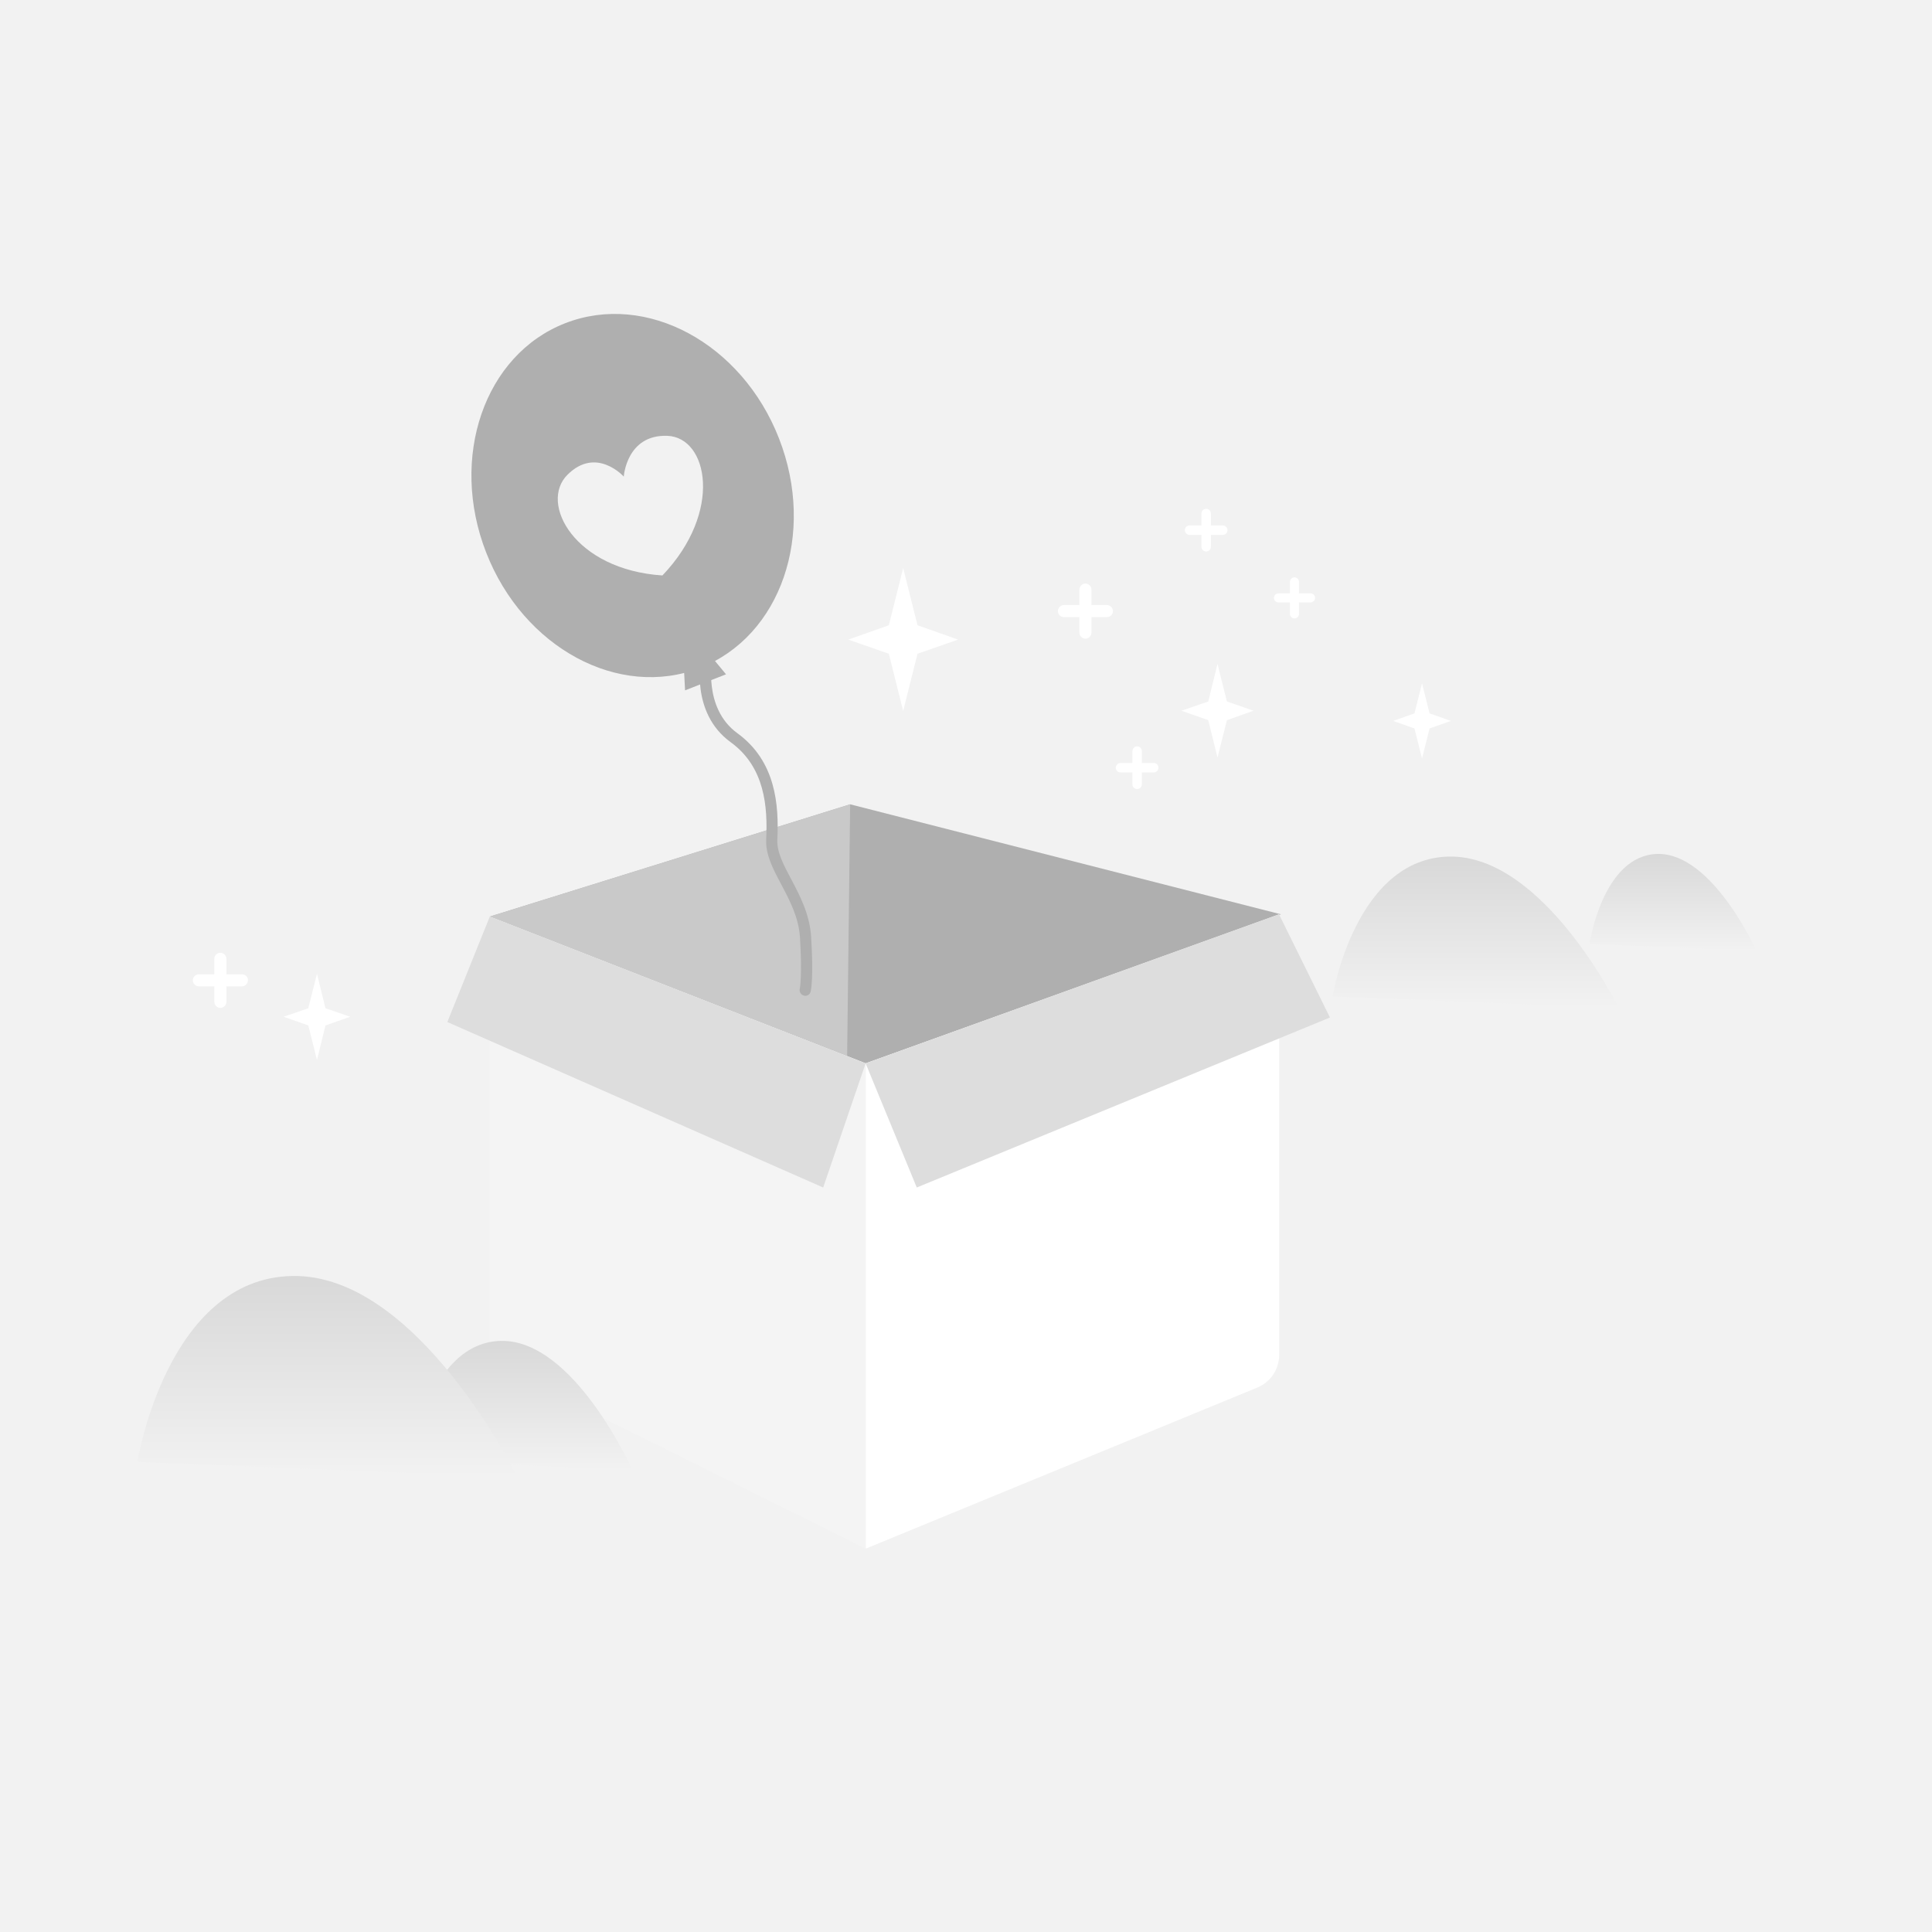 <svg xml:space="preserve" style="enable-background:new 0 0 1024 1024;" viewBox="0 0 1024 1024" y="0px" x="0px" xmlns:xlink="http://www.w3.org/1999/xlink" xmlns="http://www.w3.org/2000/svg" id="图层_1" version="1.1">
<style type="text/css">
	.st0{fill:#F2F2F2;}
	.st1{fill:#AFAFAF;}
	.st2{fill:#C9C9C9;}
	.st3{fill:#FFFFFF;}
	.st4{fill:#DDDDDD;}
	.st5{fill:#F4F4F4;}
	.st6{fill:url(#SVGID_1_);}
	.st7{fill:url(#SVGID_2_);}
	.st8{fill:url(#SVGID_3_);}
	.st9{fill:url(#SVGID_4_);}
</style>
<rect height="1024" width="1024" class="st0"></rect>
<g>
	<polygon points="458.8,563.6 259.6,485.8 450.6,426.3 678.9,484.6" class="st1"></polygon>
	<polygon points="449,559.7 259.6,485.8 450.6,426.3" class="st2"></polygon>
	<path d="M666.5,735.4l-207.6,85.4V563.6l219.1-79v233.7C677.9,725.8,673.4,732.5,666.5,735.4z" class="st3"></path>
	<polygon points="704.9,539.3 485.9,629.4 458.8,563.6 677.9,484.6" class="st4"></polygon>
	<path d="M269.8,726.8l189,94V563.6l-199.2-77.8v224.5C259.6,717.3,263.6,723.6,269.8,726.8z" class="st5"></path>
	<polygon points="237.1,541.7 436.3,629.4 458.8,563.6 259.6,485.8" class="st4"></polygon>
	<polygon points="384.8,357.4 363.1,365.9 362.4,352.6 376.3,347.1" class="st1"></polygon>
	<path d="M412.9,232.4c-19.7-50.5-70.4-77.8-113.3-61.1c-42.9,16.7-61.6,71.2-41.9,121.6
		c19.7,50.5,70.4,77.8,113.3,61.1C413.9,337.3,432.6,282.9,412.9,232.4z M351.1,305c-46.4-3-65.6-38.2-50.3-53.4
		c15.3-15.2,29.8,1,29.8,1s1.5-22.4,23.1-21.6S383.3,271.3,351.1,305z" class="st1"></path>
	<g>
		<path d="M426.8,527.8c-0.2,0-0.5,0-0.7-0.1c-1.6-0.4-2.6-2-2.2-3.6c0,0,1.4-6.6,0.1-27.3c-0.7-10.6-5.4-19.5-9.9-28
			c-4.3-8.1-8.4-15.8-8-23.9c0.8-17.1-0.6-38.3-18.8-51.5c-21.7-15.7-15.8-44.6-15.5-45.8c0.3-1.6,1.9-2.6,3.5-2.3
			c1.6,0.3,2.6,1.9,2.3,3.5c-0.1,0.4-5.2,26.4,13.2,39.8c20.4,14.8,22.1,38,21.2,56.5c-0.3,6.4,3.2,13.1,7.3,20.8
			c4.6,8.7,9.8,18.5,10.6,30.4c1.4,21.9-0.1,28.8-0.2,29.1C429.4,526.9,428.2,527.8,426.8,527.8z" class="st1"></path>
	</g>
	<linearGradient y2="452.633" x2="886.77" y1="504.154" x1="886.77" gradientUnits="userSpaceOnUse" id="SVGID_1_">
		<stop style="stop-color:#F2F2F2" offset="0"></stop>
		<stop style="stop-color:#D8D8D8" offset="1"></stop>
	</linearGradient>
	<path d="M842.5,500.2c0,0,6.9-47,36.1-47.6c29.2-0.5,52.4,51.5,52.4,51.5" class="st6"></path>
	<linearGradient y2="453.923" x2="782.123" y1="534.249" x1="782.123" gradientUnits="userSpaceOnUse" id="SVGID_2_">
		<stop style="stop-color:#F2F2F2" offset="0"></stop>
		<stop style="stop-color:#D8D8D8" offset="1"></stop>
	</linearGradient>
	<path d="M706.3,528.1c0,0,11.9-73.3,61.9-74.1c50-0.8,89.8,80.3,89.8,80.3" class="st7"></path>
	<linearGradient y2="710.721" x2="276.376" y1="779.184" x1="276.376" gradientUnits="userSpaceOnUse" id="SVGID_3_">
		<stop style="stop-color:#F2F2F2" offset="0"></stop>
		<stop style="stop-color:#D8D8D8" offset="1"></stop>
	</linearGradient>
	<path d="M217.6,773.9c0,0,9.2-62.5,48-63.2s69.6,68.5,69.6,68.5" class="st8"></path>
	<linearGradient y2="676.213" x2="173.538" y1="782.953" x1="173.538" gradientUnits="userSpaceOnUse" id="SVGID_4_">
		<stop style="stop-color:#F2F2F2" offset="0"></stop>
		<stop style="stop-color:#D8D8D8" offset="1"></stop>
	</linearGradient>
	<path d="M72.8,774.8c0,0,15.7-97.4,82.2-98.5C221.5,675.1,274.3,783,274.3,783" class="st9"></path>
	<path d="M611.5,404.4h-6.3v-6.3c0-1.4-1.1-2.5-2.5-2.5c-1.4,0-2.5,1.1-2.5,2.5v6.3h-6.3c-1.4,0-2.5,1.1-2.5,2.5
		c0,1.4,1.1,2.5,2.5,2.5h6.3v6.3c0,1.4,1.1,2.5,2.5,2.5c1.4,0,2.5-1.1,2.5-2.5v-6.3h6.3c1.4,0,2.5-1.1,2.5-2.5
		C614,405.5,612.9,404.4,611.5,404.4z" class="st3"></path>
	<path d="M586.7,320.7h-8.2v-8.2c0-1.8-1.5-3.2-3.2-3.2c-1.8,0-3.2,1.5-3.2,3.2v8.2h-8.2c-1.8,0-3.2,1.5-3.2,3.2
		c0,1.8,1.5,3.2,3.2,3.2h8.2v8.2c0,1.8,1.5,3.2,3.2,3.2c1.8,0,3.2-1.5,3.2-3.2v-8.2h8.2c1.8,0,3.2-1.5,3.2-3.2
		C589.9,322.2,588.5,320.7,586.7,320.7z" class="st3"></path>
	<polygon points="471.1,331.4 478.7,301.1 486.3,331.4 507.8,339 486.3,346.5 478.7,376.8 471.1,346.5 449.6,339" class="st3"></polygon>
	<polygon points="640.4,371.8 645.3,351.9 650.3,371.8 664.4,376.7 650.3,381.7 645.3,401.5 640.4,381.7 626.2,376.7" class="st3"></polygon>
	<polygon points="163.4,534.4 168,516.1 172.5,534.4 185.6,538.9 172.5,543.5 168,561.8 163.4,543.5 150.3,538.9" class="st3"></polygon>
	<path d="M128.2,516.4H120v-8.2c0-1.8-1.5-3.2-3.2-3.2c-1.8,0-3.2,1.5-3.2,3.2v8.2h-8.2c-1.8,0-3.2,1.5-3.2,3.2
		c0,1.8,1.5,3.2,3.2,3.2h8.2v8.2c0,1.8,1.5,3.2,3.2,3.2c1.8,0,3.2-1.5,3.2-3.2v-8.2h8.2c1.8,0,3.2-1.5,3.2-3.2
		C131.5,517.8,130,516.4,128.2,516.4z" class="st3"></path>
	<path d="M648.1,278.5h-6.3v-6.3c0-1.4-1.1-2.5-2.5-2.5c-1.4,0-2.5,1.1-2.5,2.5v6.3h-6.3c-1.4,0-2.5,1.1-2.5,2.5
		c0,1.4,1.1,2.5,2.5,2.5h6.3v6.3c0,1.4,1.1,2.5,2.5,2.5c1.4,0,2.5-1.1,2.5-2.5v-6.3h6.3c1.4,0,2.5-1.1,2.5-2.5
		C650.6,279.6,649.4,278.5,648.1,278.5z" class="st3"></path>
	<path d="M694.6,314.5h-6.1v-6.1c0-1.3-1.1-2.4-2.4-2.4c-1.3,0-2.4,1.1-2.4,2.4v6.1h-6.1c-1.3,0-2.4,1.1-2.4,2.4
		c0,1.3,1.1,2.4,2.4,2.4h6.1v6.1c0,1.3,1.1,2.4,2.4,2.4c1.3,0,2.4-1.1,2.4-2.4v-6.1h6.1c1.3,0,2.4-1.1,2.4-2.4
		C697.1,315.6,696,314.5,694.6,314.5z" class="st3"></path>
	<polygon points="749.7,378.1 753.7,362.2 757.7,378.1 769,382.1 757.7,386.1 753.7,402 749.7,386.1 738.4,382.1" class="st3"></polygon>
</g>
</svg>
